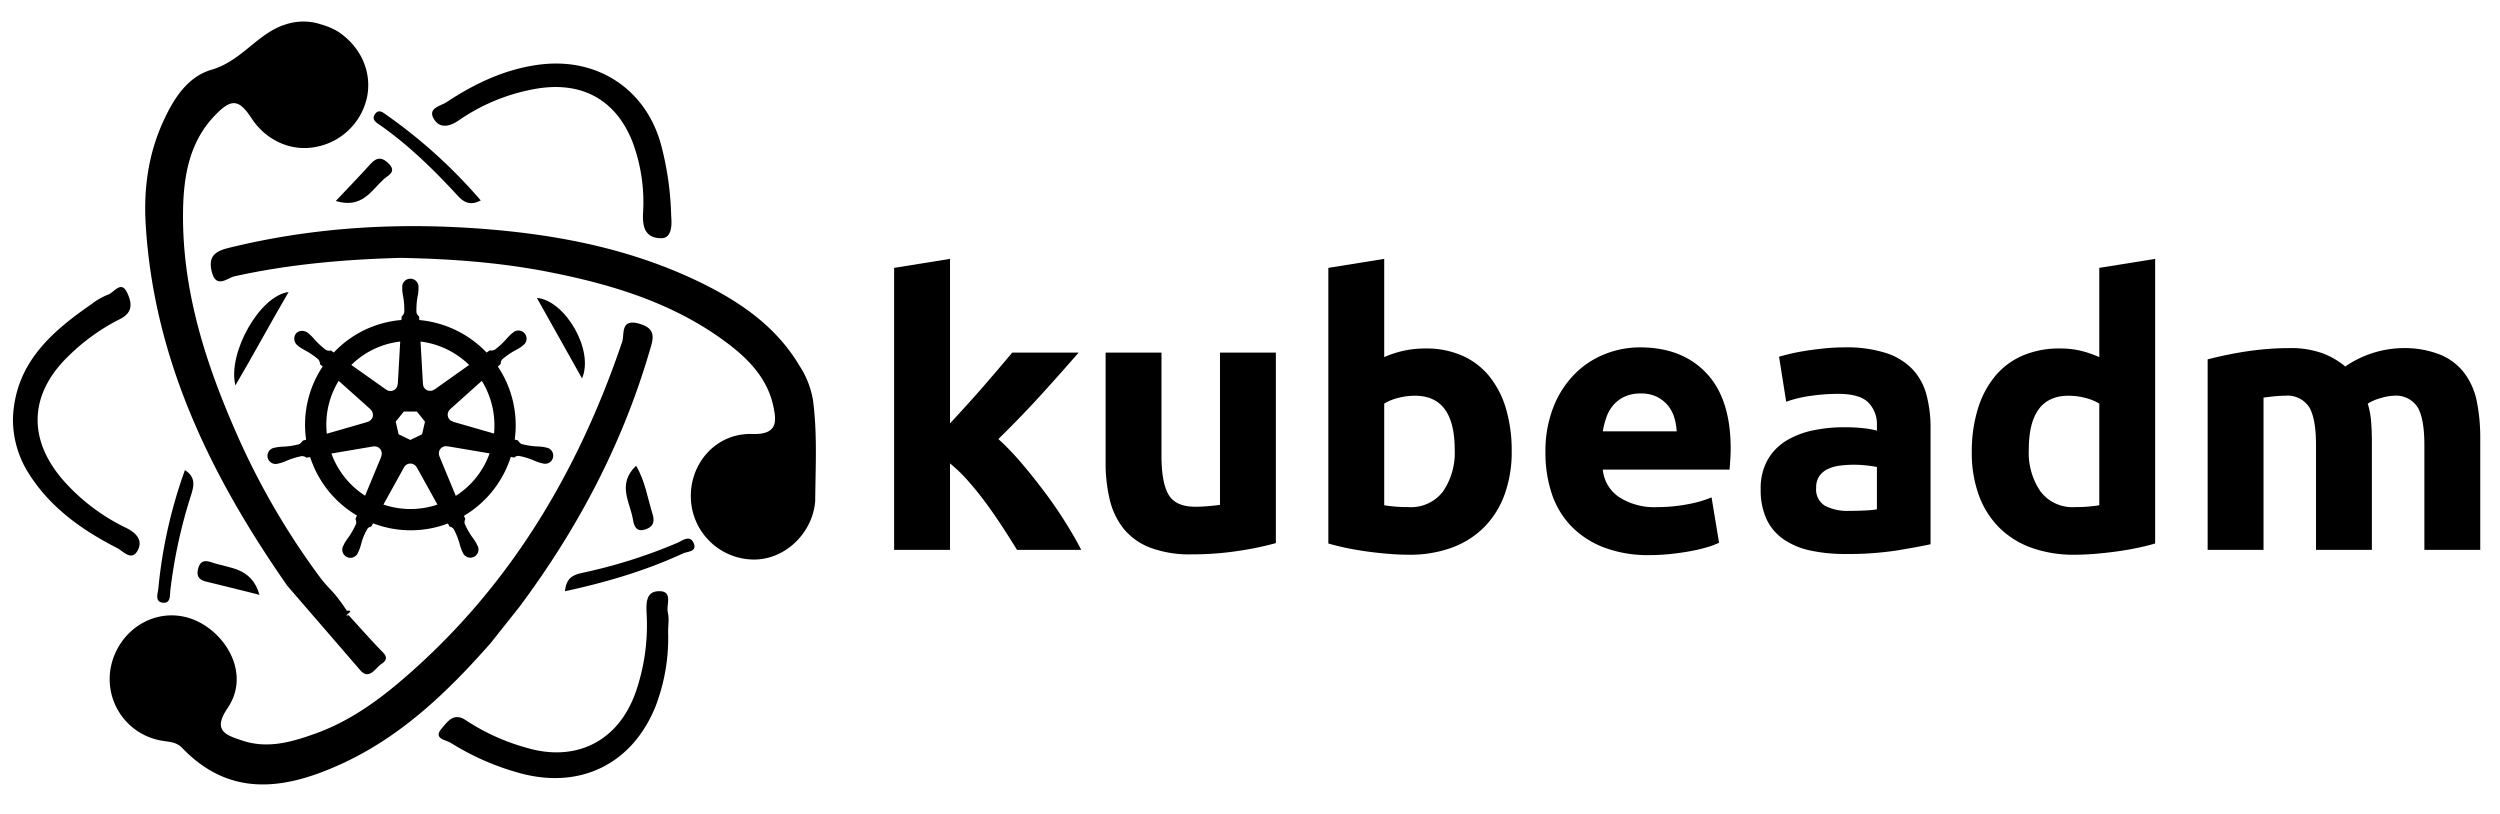 <svg xmlns="http://www.w3.org/2000/svg" id="Layer_1" data-name="Layer 1" viewBox="0 0 758.029 246.697"><title>kubeadm-horizontal-black</title><path d="M316.817,149.297q-3.412-4.554-7.049-8.828a78.335,78.335,0,0,0-7.049-7.345q6.821-6.694,12.564-12.99,5.739-6.294,11.768-13.217H306.905q-1.59,1.922-3.805,4.522-2.214,2.599-4.713,5.482-2.5,2.883-5.167,5.821-2.669,2.938-5.168,5.651V78.492l-16.941,2.73v85.499h16.941V140.509a46.256,46.256,0,0,1,5.731,5.586q2.892,3.306,5.504,6.894,2.61,3.59,4.937,7.178,2.326,3.591,4.143,6.554h19.479q-1.935-3.757-4.775-8.314Q320.227,153.854,316.817,149.297Z"/><path d="M369.913,106.917v46.16q-1.592.228-3.638.398-2.048.171-3.866.171-5.914.003-8.072-3.638-2.16-3.638-2.16-11.824v-31.267H335.236v33.313a47.344,47.344,0,0,0,1.25,11.257,22.381,22.381,0,0,0,4.206,8.811,19.225,19.225,0,0,0,8.015,5.741,33.999,33.999,0,0,0,12.678,2.048,91.636,91.636,0,0,0,14.325-1.081,94.121,94.121,0,0,0,11.143-2.33l-0-57.758Z"/><path d="M451.659,114.194a22.059,22.059,0,0,0-8.186-6.31A26.988,26.988,0,0,0,432.217,105.666a30.352,30.352,0,0,0-6.595.682,31.671,31.671,0,0,0-5.912,1.934V78.492l-16.941,2.73v83.567q2.273.684,5.23,1.306,2.957.624,6.196,1.081,3.239.453,6.594.739,3.354.284,6.425.284A36.719,36.719,0,0,0,440.403,165.982a26.735,26.735,0,0,0,9.778-6.31,27.383,27.383,0,0,0,6.082-9.891,37.808,37.808,0,0,0,2.104-12.961,44.847,44.847,0,0,0-1.705-12.791A28.351,28.351,0,0,0,451.659,114.194Zm-14.099,34.79a12.174,12.174,0,0,1-10.46,4.776q-2.275,0-4.207-.171-1.934-.17-3.183-.398V122.379a14.761,14.761,0,0,1,4.15-1.705,19.978,19.978,0,0,1,5.172-.683q12.052-.001,12.052,16.372v-0A20.759,20.759,0,0,1,437.56,148.984Z"/><path d="M497.25,105.325a28.644,28.644,0,0,0-10.631,2.048,26.684,26.684,0,0,0-9.152,6.026,29.844,29.844,0,0,0-6.425,9.948,36.57,36.57,0,0,0-2.444,13.928,38.956,38.956,0,0,0,1.876,12.279,25.931,25.931,0,0,0,5.798,9.835,27.321,27.321,0,0,0,9.891,6.537,37.671,37.671,0,0,0,14.042,2.389,59.737,59.737,0,0,0,6.367-.341q3.182-.341,5.969-.853a47.649,47.649,0,0,0,5.059-1.194,23.46,23.46,0,0,0,3.639-1.363l-2.274-13.757a34.543,34.543,0,0,1-7.334,2.103,48.953,48.953,0,0,1-9.152.853,19.65,19.65,0,0,1-11.597-3.07,11.256,11.256,0,0,1-4.89-8.301h38.43q.112-1.363.227-3.127c.074-1.174.114-2.253.114-3.24q-.001-15.121-7.391-22.909Q509.982,105.325,497.25,105.325Zm-11.256,25.469a24.181,24.181,0,0,1,1.081-4.264,11.437,11.437,0,0,1,2.104-3.695,10.095,10.095,0,0,1,3.411-2.558,11.386,11.386,0,0,1,4.889-.967,10.743,10.743,0,0,1,4.946,1.024,10.327,10.327,0,0,1,3.297,2.615,10.544,10.544,0,0,1,1.932,3.638,17.582,17.582,0,0,1,.739,4.207Z"/><path d="M579.85,111.919a19.441,19.441,0,0,0-8.016-4.888,39.209,39.209,0,0,0-12.506-1.706q-2.957.003-5.855.284-2.902.286-5.514.683-2.615.398-4.833.91-2.22.513-3.695.967l2.16,13.642a36.811,36.811,0,0,1,7.277-1.761,58.176,58.176,0,0,1,8.528-.626q6.478.002,9.095,2.615a9.38,9.38,0,0,1,2.615,6.936v1.593a26.257,26.257,0,0,0-4.15-.739,54.088,54.088,0,0,0-5.855-.284,45.297,45.297,0,0,0-9.436.967,25.447,25.447,0,0,0-8.073,3.127,16.204,16.204,0,0,0-5.627,5.798,17.449,17.449,0,0,0-2.103,8.869,20.996,20.996,0,0,0,1.818,9.209,15.333,15.333,0,0,0,5.231,6.082,22.824,22.824,0,0,0,8.128,3.354,49.714,49.714,0,0,0,10.517,1.024,97.302,97.302,0,0,0,15.69-1.081q6.481-1.08,10.119-1.875V129.77a38.181,38.181,0,0,0-1.25-10.119A18.011,18.011,0,0,0,579.85,111.919Zm-10.745,42.524a32.956,32.956,0,0,1-3.638.341q-2.275.114-4.774.114a14.752,14.752,0,0,1-7.334-1.536,5.809,5.809,0,0,1-2.672-5.514,6.008,6.008,0,0,1,.908-3.411,6.352,6.352,0,0,1,2.503-2.161,11.759,11.759,0,0,1,3.695-1.079,33.662,33.662,0,0,1,4.49-.284,34.003,34.003,0,0,1,3.752.228,30.96,30.96,0,0,1,3.07.455Z"/><path d="M636.528,108.282a34.151,34.151,0,0,0-5.627-1.934,26.626,26.626,0,0,0-6.312-.682,28.005,28.005,0,0,0-11.312,2.161,22.402,22.402,0,0,0-8.357,6.253,28.564,28.564,0,0,0-5.229,9.948,44.18,44.18,0,0,0-1.82,13.132,37.281,37.281,0,0,0,2.104,12.904,26.837,26.837,0,0,0,6.082,9.778,26.465,26.465,0,0,0,9.778,6.196A37.632,37.632,0,0,0,629.023,168.2q3.069-.003,6.424-.284,3.355-.288,6.594-.739,3.24-.453,6.196-1.081,2.955-.626,5.231-1.307l0-86.297-16.941,2.73Zm-0,44.909q-1.251.227-3.183.398-1.934.171-4.207.171a12.172,12.172,0,0,1-10.46-4.776,20.748,20.748,0,0,1-3.525-12.62q-.002-16.372,12.053-16.372a19.988,19.988,0,0,1,5.172.683,14.774,14.774,0,0,1,4.15,1.705Z"/><path d="M751.017,121.811a21.304,21.304,0,0,0-3.752-8.64,17.719,17.719,0,0,0-7.334-5.627,29.891,29.891,0,0,0-11.767-1.991,31.687,31.687,0,0,0-17.055,5.572,23.769,23.769,0,0,0-6.651-3.923,28.228,28.228,0,0,0-10.517-1.649q-3.295.003-6.708.284-3.409.284-6.651.796-3.239.513-6.139,1.138-2.901.626-5.059,1.193v57.758h16.941V120.561q1.591-.228,3.297-.398,1.701-.171,3.297-.171a7.8,7.8,0,0,1,7.218,3.411q2.104,3.41,2.104,11.598v31.72h16.941V134.091q-.002-3.298-.228-6.196a26.098,26.098,0,0,0-1.024-5.515,14.883,14.883,0,0,1,4.037-1.705,15.25,15.25,0,0,1,3.809-.683,7.803,7.803,0,0,1,7.22,3.411q2.103,3.41,2.103,11.598v31.72h16.941V132.953A55.76,55.76,0,0,0,751.017,121.811Z"/><path d="M87.113,177.616l21.974,25.432c2.796,3.453,4.693-.494,6.629-1.776,2.657-1.759.642-3.151-.734-4.604-3.192-3.371-6.278-6.842-9.282-10.136-2.274.641,2.415-1.66-.521-1.344-4.579-6.869-4.961-5.845-8.514-10.635a224.897,224.897,0,0,1-25.423-44.202c-9.142-20.959-15.965-42.586-15.747-65.763.101-10.725,1.724-21.293,9.615-29.539,5.083-5.312,7.347-4.997,11.186.852,4.486,6.834,12.252,10.205,19.784,8.588a19.493,19.493,0,0,0,15.269-15.336c1.401-7.59-2.063-15.141-8.971-19.644a21.492,21.492,0,0,0-4.91-2.076,17.062,17.062,0,0,0-10.943,0c-8.447,2.661-13.222,11.036-22.389,13.713-7.375,2.154-11.566,8.907-14.717,15.843-4.499,9.903-5.892,20.398-5.241,31.106C46.676,109.209,64.043,144.531,87.113,177.616Z"/><path d="M242.52,111.069c-7.094-11.998-17.976-19.498-30.143-25.427-19.836-9.667-41.08-14.088-62.856-15.996-27.01-2.367-53.822-.988-80.267,5.541-4.022.993-6.139,2.556-5.078,7.056,1.299,5.509,4.755,2.022,6.966,1.531,16.731-3.714,33.689-5.125,50.232-5.582,15.637.282,30.674,1.428,45.499,4.369,19.283,3.826,37.901,9.545,53.857,21.629,6.382,4.834,11.904,10.618,13.711,18.776,1.076,4.857,1.376,8.868-6.362,8.625-10.725-.336-18.699,8.555-18.614,18.944a19.22,19.22,0,0,0,18.805,19.12c9.857.204,18.189-8.177,18.907-17.697.124-11.524.636-20.471-.661-30.599A27.241,27.241,0,0,0,242.52,111.069Z"/><path d="M148.806,194.949l8.583-10.808c17.595-23.532,31.173-49.127,39.49-77.41,1.096-3.726,2.495-7.003-3.042-8.577-5.852-1.664-4.415,3.22-5.204,5.546-13.655,40.261-34.879,75.547-67.647,103.24-7.563,6.392-15.737,11.997-25.14,15.408-7.239,2.626-14.659,4.807-22.398,2.197-4.757-1.604-9.185-2.849-4.45-9.819,7.022-10.337-.398-22.718-10.018-26.727-10.527-4.387-21.995,1.894-25.043,12.882a18.918,18.918,0,0,0,15.239,23.72c2.165.389,4.279.326,6.042,2.165,14.745,15.384,31.589,12.542,48.451,4.792C121.746,223.249,135.828,209.719,148.806,194.949Z"/><path d="M41.711,166.971c1.683-3.032-.236-5.31-3.417-6.887a60.346,60.346,0,0,1-19.313-14.676C8.268,132.91,8.966,119.351,20.772,107.95a61.74,61.74,0,0,1,15.567-11.182c4.195-2.061,3.565-5.128,2.238-7.967-1.855-3.968-3.95-.098-5.792.52a21.419,21.419,0,0,0-5.108,2.942C15.398,100.757,4.579,110.277,3.925,126.819a30.616,30.616,0,0,0,4.024,15.485c6.53,11.064,16.469,18.196,27.579,23.871C37.242,167.05,39.869,170.29,41.711,166.971Z"/><path d="M139.048,36.541a58.652,58.652,0,0,1,24.498-9.79c13.55-1.946,23.609,3.942,28.451,16.84A52.293,52.293,0,0,1,194.976,64.679c-.217,4.453.838,7.535,5.522,7.555,3.872.017,3.031-5.875,3.008-6.923a92.247,92.247,0,0,0-3.113-21.594c-4.638-16.752-19.238-26.262-36.501-24.162-10.546,1.283-19.829,5.701-28.532,11.446-1.711,1.129-5.705,1.732-3.869,4.959C133.177,38.927,136.041,38.559,139.048,36.541Z"/><path d="M200.15,179.261c-4.446-.17-4.23,3.751-4.075,7.069a62.008,62.008,0,0,1-3.238,23.299c-5.211,15.11-18.138,21.663-33.438,17.029a64.269,64.269,0,0,1-18.094-8.234c-3.753-2.587-5.657.477-7.356,2.433-2.74,3.154,1.234,3.464,2.679,4.361a78.159,78.159,0,0,0,21.611,9.366c18.107,4.703,33.684-3.195,40.579-20.537a57.857,57.857,0,0,0,3.763-22.451c0-1.972.354-4.029-.091-5.895C201.954,183.448,204.062,179.411,200.15,179.261Z"/><path d="M48.006,178.478c-.149,1.483-1.136,3.923,1.29,4.259,2.498.346,2.192-2.192,2.355-3.754a152.708,152.708,0,0,1,6.304-28.927c.801-2.611,1.536-5.315-1.883-7.515A146.318,146.318,0,0,0,48.006,178.478Z"/><path d="M115.4,38.054c8.708,6.124,16.237,13.539,23.422,21.327,1.817,1.97,3.753,3.068,6.945,1.384A155.447,155.447,0,0,0,117.42,35.022c-1.13-.787-2.559-2.166-3.747-.383C112.529,36.356,114.263,37.254,115.4,38.054Z"/><path d="M205.358,164.607a156.642,156.642,0,0,1-28.189,8.953c-2.654.603-5.466,1.074-5.853,5.711,12.821-2.783,24.578-6.288,35.796-11.475,1.284-.594,4.263-.464,3.27-2.981C209.264,161.984,206.916,163.926,205.358,164.607Z"/><path d="M71.372,116.865c5.305-8.98,11.25-20.032,16.135-28.302C78.873,89.546,68.954,106.923,71.372,116.865Z"/><path d="M162.789,90.331c4.465,7.961,8.878,15.83,13.69,24.411C180.23,106.08,171.241,91.029,162.789,90.331Z"/><path d="M116.423,54.268c1.188-1.076,3.926-2.099,1.508-4.603-1.891-1.958-3.593-2.164-5.545.004-3.261,3.622-6.662,7.117-10.576,11.273C109.793,63.372,112.592,57.737,116.423,54.268Z"/><path d="M191.91,157.469c.349,2.009.935,3.978,3.805,3.041,2.403-.785,2.85-2.367,2.159-4.598-1.514-4.893-2.273-10.047-5-14.709C187.045,146.786,190.99,152.173,191.91,157.469Z"/><path d="M60.176,172.066c-.736,2.3-.139,3.709,2.341,4.295,5.183,1.226,10.341,2.553,16.16,4-2.396-8.398-9.097-7.977-14.413-9.825C62.499,169.923,60.912,169.767,60.176,172.066Z"/><path d="M90.732,134.681a22.95,22.95,0,0,1-4.407.727,20.549,20.549,0,0,0-2.359.19c-.189.035-.451.101-.657.153l-.022.005-.035.011a2.468,2.468,0,1,0,1.092,4.791l.037-.006c.016-.003.03-.012.047-.015.203-.046.458-.095.636-.143a20.732,20.732,0,0,0,2.206-.845,23.031,23.031,0,0,1,4.287-1.261,2.727,2.727,0,0,1,1.413.499l1.072-.184a31.999,31.999,0,0,0,14.181,17.704l-.448,1.072a2.44,2.44,0,0,1,.22,1.391,24.015,24.015,0,0,1-2.226,3.999,20.504,20.504,0,0,0-1.318,1.965c-.098.185-.222.469-.316.663a2.469,2.469,0,1,0,4.44,2.107l.004-.005v-.006c.093-.192.225-.445.304-.625a20.334,20.334,0,0,0,.71-2.254,17.197,17.197,0,0,1,1.904-4.417,1.998,1.998,0,0,1,1.06-.517l.558-1.008a31.821,31.821,0,0,0,22.691.058c.156.279.448.811.524.946a1.943,1.943,0,0,1,1.255.763,22.899,22.899,0,0,1,1.688,4.134,20.551,20.551,0,0,0,.714,2.254c.08.182.21.438.304.63a2.47,2.47,0,1,0,4.445-2.102c-.094-.194-.223-.478-.32-.662a20.426,20.426,0,0,0-1.318-1.96,22.937,22.937,0,0,1-2.18-3.904,1.931,1.931,0,0,1,.189-1.451,8.463,8.463,0,0,1-.41-.992,31.997,31.997,0,0,0,14.174-17.831c.318.051.872.147,1.052.184a1.944,1.944,0,0,1,1.375-.511,23,23,0,0,1,4.288,1.261,20.464,20.464,0,0,0,2.207.852c.178.047.431.091.635.136.017.005.032.012.048.016l.035.005a2.468,2.468,0,1,0,1.094-4.791h0c-.21-.048-.509-.131-.715-.169a20.77,20.77,0,0,0-2.357-.19,22.992,22.992,0,0,1-4.41-.724,2.765,2.765,0,0,1-1.06-1.067l-.993-.289a31.949,31.949,0,0,0-5.121-22.13c.254-.231.735-.657.871-.782a1.944,1.944,0,0,1,.461-1.392,23.008,23.008,0,0,1,3.657-2.569,20.447,20.447,0,0,0,2.043-1.192c.158-.118.375-.304.541-.437a2.471,2.471,0,1,0-3.062-3.845c-.168.132-.396.306-.545.435a20.41,20.41,0,0,0-1.625,1.719,23.031,23.031,0,0,1-3.315,2.999,2.733,2.733,0,0,1-1.491.162l-.936.668A32.224,32.224,0,0,0,127.137,97.042c-.023-.327-.051-.919-.059-1.098a1.948,1.948,0,0,1-.802-1.229,23.033,23.033,0,0,1,.278-4.461,20.456,20.456,0,0,0,.335-2.337c.008-.198-.004-.486-.004-.7a2.471,2.471,0,1,0-4.918.002c0,.023.005.045.006.069-.002.204-.012.451-.006.629a20.667,20.667,0,0,0,.336,2.339,22.995,22.995,0,0,1,.274,4.459,2.681,2.681,0,0,1-.798,1.271l-.058,1.041a32.071,32.071,0,0,0-4.445.683,31.63,31.63,0,0,0-16.065,9.179q-.449-.309-.889-.63a1.942,1.942,0,0,1-1.46-.142,22.943,22.943,0,0,1-3.315-2.995,20.538,20.538,0,0,0-1.618-1.719c-.15-.128-.379-.303-.547-.436a2.931,2.931,0,0,0-1.714-.647,2.369,2.369,0,0,0-1.959.867,2.606,2.606,0,0,0,.605,3.625l.038.027c.161.132.359.3.508.409a20.533,20.533,0,0,0,2.039,1.193,22.933,22.933,0,0,1,3.656,2.571,2.732,2.732,0,0,1,.495,1.418l.787.704a31.818,31.818,0,0,0-5.017,22.182l-1.029.299A3.399,3.399,0,0,1,90.732,134.681Zm24.889,3.737L110.703,150.301A25.458,25.458,0,0,1,100.486,137.514l12.691-2.155.022.028a2.128,2.128,0,0,1,.425-.038,2.167,2.167,0,0,1,1.96,3.021Zm14.516,15.283v-.001a25.424,25.424,0,0,1-13.875-.713l6.242-11.286h.01a2.17,2.17,0,0,1,3.82-.003h.047l6.257,11.305Q131.42,153.409,130.137,153.701Zm8.064-3.351V150.349l-4.969-12.005.015-.022a2.17,2.17,0,0,1,1.05-2.81,2.148,2.148,0,0,1,.83-.216,2.092,2.092,0,0,1,.498.037l.022-.027,12.804,2.164A25.361,25.361,0,0,1,138.201,150.35ZM149.797,131.461l-12.439-3.583-.012-.052a2.17,2.17,0,0,1-.851-3.726l-.005-.025,9.603-8.594A25.797,25.797,0,0,1,149.797,131.461Zm-7.555-20.799h.001l-10.509,7.45-.037-.017a2.169,2.169,0,0,1-3.445-1.654l-.012-.005-.73-12.878A25.548,25.548,0,0,1,142.242,110.662Zm-19.796,14.116H126.401l2.459,3.074-.882,3.834-3.552,1.709-3.562-1.713-.883-3.835Zm-3.721-20.769a26.013,26.013,0,0,1,2.624-.451l-.731,12.897-.054.026a2.167,2.167,0,0,1-3.44,1.662l-.02.012-10.577-7.499A25.324,25.324,0,0,1,118.726,104.008Zm-16.034,11.467 0-.001,9.656,8.636-.01.053a2.167,2.167,0,0,1-.852,3.725l-.01.042-12.378,3.572A25.317,25.317,0,0,1,102.692,115.475Z"/></svg>
